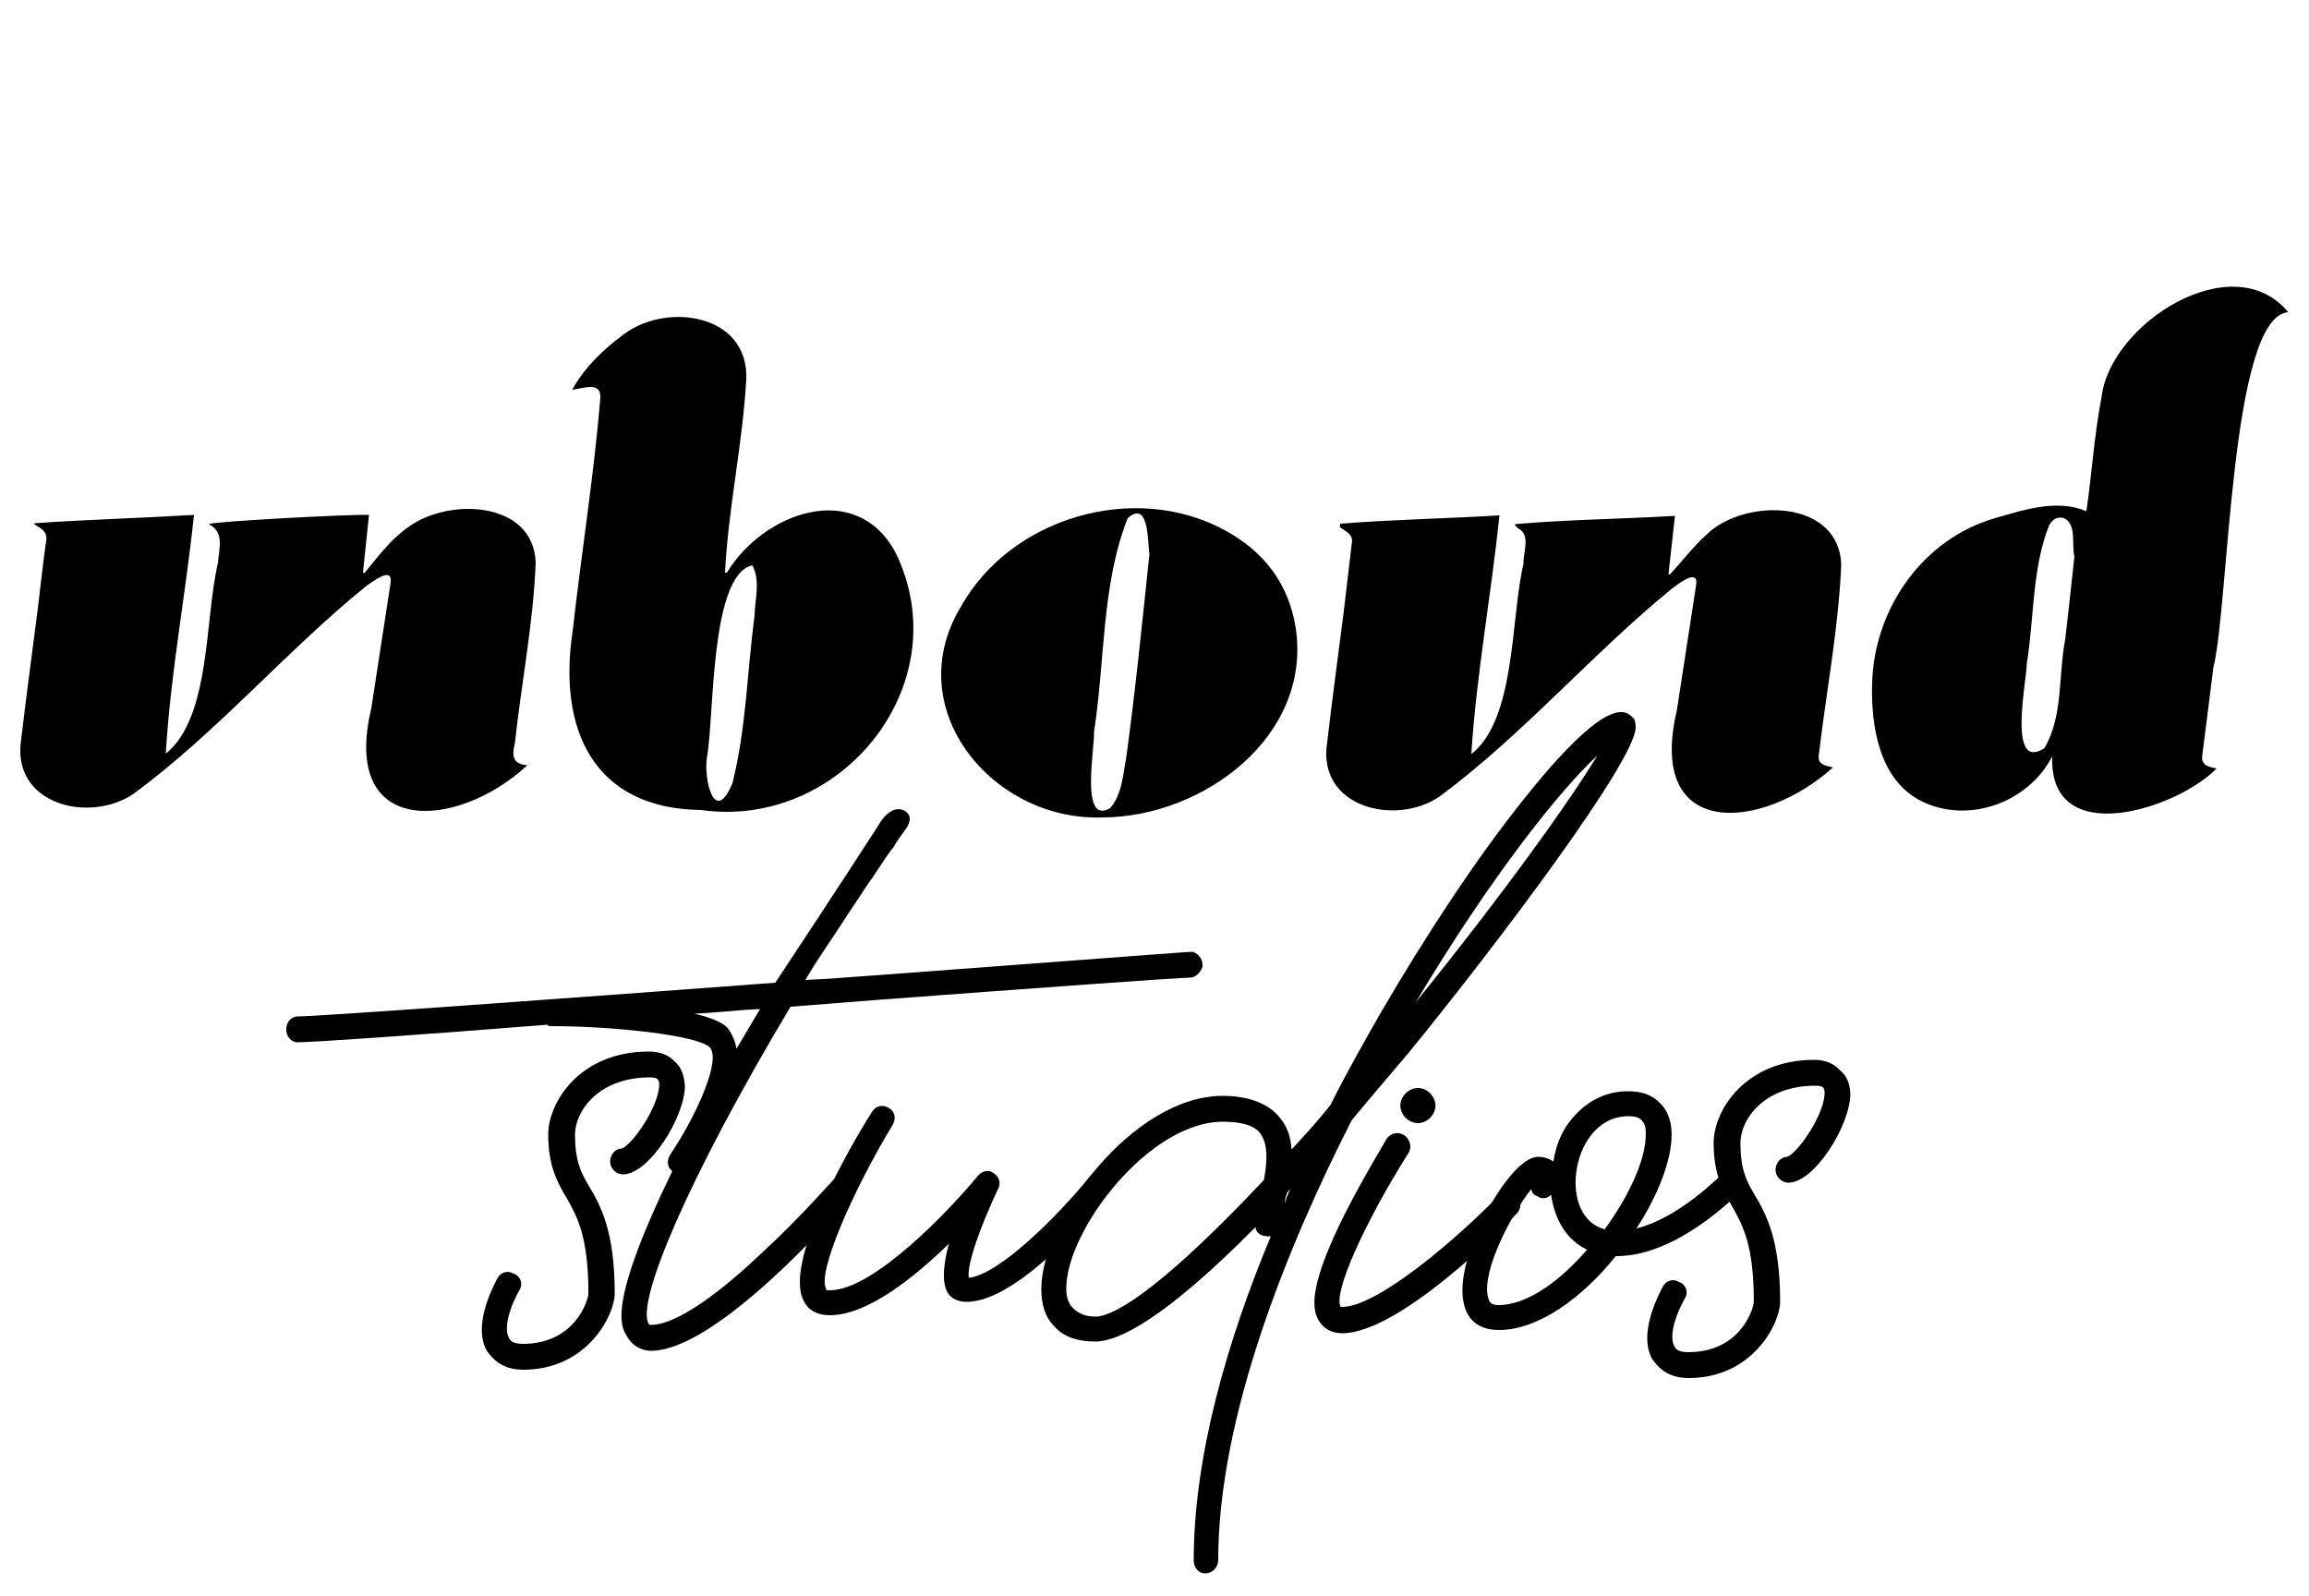 <?xml version="1.0" encoding="utf-8"?>
<!-- Generator: Adobe Illustrator 26.3.1, SVG Export Plug-In . SVG Version: 6.00 Build 0)  -->
<svg version="1.1" id="Layer_1" xmlns="http://www.w3.org/2000/svg" xmlns:xlink="http://www.w3.org/1999/xlink" x="0px" y="0px"
	 viewBox="0 0 500 345.7" style="enable-background:new 0 0 500 345.7;" xml:space="preserve">
<g>
	<path d="M495.5,67.6c-12.6,0.9-12.8,63.4-16.2,76.9c-0.8,6.3-1.6,12.6-2.4,19c-0.4,2.2,1.4,2.6,3.1,2.9
		c-8.7,8.9-36.4,17.7-35.6-2.6c-5.2,10-18.1,14.7-28.3,9.7c-9.2-4.6-11-16.3-10.7-25.7c0.5-16.1,11-31.1,26.6-35.6
		c6.3-1.8,13.4-4.2,19.8-1.5c1.2-8.3,1.7-16.6,3.3-24.8C457,70,483.5,53.1,495.5,67.6z M449.2,120.5c-0.7-2.4,0.7-7.4-2.6-8.4
		c-1.4-0.2-2.3,0.6-2.9,1.7c-3.7,9.4-3.2,20-4.8,29.8c0,3.6-4.3,23.7,3.8,18.4c4.1-6.9,3-15.8,4.5-23.5
		C447.9,132.7,448.5,126.7,449.2,120.5L449.2,120.5z"/>
</g>
<path d="M157.4,124c7.8-12.9,27.8-20.4,36.5-4.4c13.9,28.4-11.7,60.1-42.1,55.8c-23.4-0.3-31-17.6-27.8-38.7
	c1.9-16.9,4.6-33.7,6-50.5c0.2-3.7-3.6-2.1-6.1-1.8c2.7-4.9,6.8-8.8,11.3-12.1c9.3-6.9,27-4.3,26.4,9.9c-0.8,14-3.9,27.8-4.6,41.8
	H157.4z M153.1,163.9c-0.8,4.7,1.6,15.1,5.5,5.7c3-11.9,3.2-24.3,4.8-36.4c0.1-3.6,1.3-7.5-0.5-10.8
	C153.7,124.6,154.7,155.2,153.1,163.9L153.1,163.9z"/>
<g>
	<path d="M7.5,113.3c11.4-0.8,22.9-1.1,34.5-1.8c-1.8,17.3-5.1,34.5-6.1,51.7c9.8-7.9,8.4-29.3,11.3-41.3c0.2-3.1,1.5-6.7-2-8.4
		c0.9-0.6,31.3-2.2,34.7-2c-0.4,4.2-0.9,8.3-1.3,12.5l0.3,0.1c2.9-3.5,5.6-7.2,9.3-9.8c8.6-6.6,27.3-6,27.8,7.5
		c-0.5,13.1-3.1,26.1-4.5,39.1c-0.7,2.7-0.5,4.6,2.7,4.8c-15.2,14.1-40.5,15.7-33.8-12.3c1.4-9.1,2.8-18.2,4.2-27.3
		c0.4-3.6-4.1,0-5.3,0.8c-17.5,14.2-32.3,31.7-50.4,45c-9.6,6.5-26.6,2.3-24.3-11.9c1.1-9.4,2.4-18.9,3.6-28.3
		c0.6-4.9,1.1-9.8,1.8-14.6c0.4-2-1.2-2.7-2.6-3.6L7.5,113.3z"/>
</g>
<path d="M290.2,113.4c11.4-0.9,22.9-1.1,34.5-1.8c-1.8,17.3-5,34.5-6.1,51.7c9.7-7.6,8.5-29.5,11.3-41.2c-0.1-2.5,1.6-6.1-1-7.6
	c-0.4-0.2-0.7-0.6-0.9-1c11.5-1,23.1-1.1,34.7-1.8c-0.5,4.3-0.9,8.4-1.4,12.6l0.3,0.1c2.7-2.9,5.1-6.1,8-8.7
	c8.3-8,28.9-7.6,29.1,6.8c-0.6,13.6-3.2,27.1-4.8,40.6c-0.5,2.4,1.1,2.6,3,3.1c-15.5,13.9-40.4,15.7-33.8-12.3
	c1.4-9.1,2.8-18.2,4.2-27.3c0.5-3.7-4.1,0-5.3,0.9c-17.4,14.2-32.2,31.6-50.3,45c-9.6,6.5-26.6,2.3-24.3-11.8
	c1.1-9.5,2.4-19,3.6-28.4c0.6-4.8,1.1-9.7,1.7-14.5c0.5-2.1-1.3-2.7-2.6-3.7C290.2,113.7,290.2,113.5,290.2,113.4z"/>
<g>
	<path d="M238.9,177c-23.7,1-44.2-23.3-30.9-45.5c10.8-19.5,37.7-27.3,57.2-16.7c8.5,4.6,13.9,11.6,15.4,21.3
		C284,159.6,260.4,176.9,238.9,177z M248.9,120c-0.4-2.4,0-11.9-4.7-7.8c-5.7,14.4-4.9,31-7.3,46.3c0.2,3.3-3.1,20.3,3.5,16.5
		c2.6-3,2.8-7.4,3.5-11.1C245.9,149.2,247.3,135.2,248.9,120z"/>
</g>
<g>
	<g>
		<g transform="translate(84.013, 293.5)">
			<g>
				<path d="M62.1-63.6c-1.3-1.5-3.3-2.2-5.6-2.2c-14.9,0-21.8,10.9-21.8,18c0,6.8,2,10.4,4.1,13.9c2.3,4.1,4.6,8.4,4.6,20.5
					c0,1.3-2.8,10.9-14.2,10.9c-2.3,0-2.8-0.8-3-1.3c-0.8-1.3-0.8-4.8,2.3-10.4c0.8-1.3,0.2-3-1.3-3.5c-1.3-0.8-2.8-0.3-3.5,1
					C20.2-10.1,19.4-4.5,21.4-1c1.3,1.8,3.3,4.1,7.9,4.1c13.9,0,19.8-11.9,19.8-16.5c0-13.4-3-19-5.6-23.3c-1.8-3-3-5.6-3-11.1
					c0-5.1,5.1-12.4,16.2-12.4c1.8,0,1.8,0.5,2,1c0.5,4.6-5.8,13.7-8.1,14.4c-1.3,0-2.5,1.3-2.5,2.8s1.3,2.8,2.8,2.8
					c5.6,0,13.4-12.4,13.4-19.2C64.1-61.3,63.1-62.8,62.1-63.6z"/>
			</g>
		</g>
	</g>
	<g>
		<g transform="translate(105.482, 293.5)">
			<g>
				<path d="M152.8-87.4c-0.8,0-0.8,0-68.7,5.1c-4.8,0.3-9.9,0.8-15.2,1c1.4-2.3,2.5-4.1,3.2-5.1c1.5-2.3,3-4.5,4.5-6.8
					c1.2-1.9,2.5-3.8,3.7-5.6c1-1.5,2-3.1,3.1-4.6c0.8-1.2,1.6-2.4,2.4-3.6c0.6-0.9,1.2-1.8,1.9-2.7c0.3-0.3,0.6-0.8,0.8-1.2
					c0.3-0.4,0.5-0.8,0.8-1.2c0.6-0.8,1.2-1.6,1.7-2.4c0.3-0.6,0.6-1.3,0.5-1.9c-0.1-0.9-0.9-1.6-1.7-1.8c-0.9-0.2-1.8,0-2.5,0.5
					c-1.5,0.9-2.3,2.5-3.2,3.9c-0.5,0.8-1,1.5-1.5,2.3c-1.6,2.5-3.2,4.9-4.8,7.4c-0.9,1.4-1.8,2.7-2.7,4.1
					c-4.2,6.5-8.5,12.9-12.7,19.3C15.5-77.2-36.7-73.4-41-73.4c-1.5,0-2.5,1.3-2.5,2.8s1,2.8,2.5,2.8c3,0,25.1-1.5,54-3.8
					c0.3,0.3,0.5,0.3,1,0.3c13.4,0,31.7,2,34.2,4.6c2.5,2.5-2.5,14.2-8.6,23.3c-0.8,1.3-0.5,2.8,0.5,3.5
					C26.2-11.4,28.9-6.3,30.2-4.3c1,2,3,3.3,5.3,3.3c14.4,0,40.8-30.4,43.8-33.7c1-1.3,0.8-2.8-0.2-3.8c-1.3-1-3-1-3.8,0.2
					c-0.2,0-7.1,8.1-15.7,16C45.2-8.6,38.3-6.6,35.5-6.6C35-6.6,35-6.8,35-6.8c-2.8-4.6,8.1-30.9,30.7-68.7c6.3-0.5,12.7-1,19-1.5
					c33.4-2.5,65.1-4.8,67.4-4.8c1.3,0,2.3-1,2.8-2.3C155.1-85.4,154.3-86.9,152.8-87.4z M54-66.4c-0.3-1.8-1-3.3-2-4.6
					c-1.3-1.3-4.1-2.3-7.1-3c4.6-0.2,9.4-0.8,14.2-1C57.6-72.5,55.8-69.4,54-66.4z"/>
			</g>
		</g>
	</g>
	<g>
		<g transform="translate(131.892, 293.5)">
			<g>
				<path d="M107.8-39.1c-1.3-1-3-0.8-3.8,0.5c-6.6,8.1-19.3,21-26.1,21.8c-0.5-2.8,2.5-11.1,6.3-19.2c0.8-1.3,0.2-2.8-1-3.5
					c-1-0.8-2.5-0.5-3.5,0.8c-5.6,6.8-22.3,24.6-31.9,24.6c-0.8,0-0.8,0-0.8-0.3c-2-3.5,5.8-21.3,14.4-35.5c0.8-1.4,0.5-2.9-0.7-3.6
					c-1.5-1-3-0.5-3.8,0.8c-4.8,7.6-19.3,32.7-14.7,41c1,2,3,3,5.6,3c8.1,0,18.2-8.1,25.8-15.5c-1.8,6.6-1,9.4-0.3,10.6
					c0.8,1.3,2.3,2,4.1,2c11.7,0,28.9-21.3,30.9-23.8C109.1-36.3,109.1-38.1,107.8-39.1z"/>
			</g>
		</g>
	</g>
	<g>
		<g transform="translate(175.591, 293.5)">
			<g>
				<path d="M178.1-138c-0.8-0.8-1.5-1.3-2.5-1.3c-1.5,0-6.3,0-21.5,19.2c-9.9,12.4-20.8,28.9-30.7,45.9c-3.3,5.8-7.1,12.4-10.9,20
					c-2.8,3.5-5.6,6.6-8.4,9.6c-0.2-2.5-0.8-4.8-2.5-6.8c-2.3-3-6.6-4.8-12.4-4.8c-19.5,0-39.3,26.8-39.3,41.8
					c0,3.3,0.8,6.1,2.8,8.1C54.7-4,57.8-3,61.6-3c5.1,0,15.2-5.1,34.7-24.8c0,1.3,1.3,2,2.5,2c0.2,0,0.5,0,0.8,0
					C90.2-3.3,82.9,21.8,82.9,44.4c0,1.5,1,2.8,2.5,2.8s2.8-1.3,2.8-2.8c0-31.4,15.2-68.4,28.9-95.3c3.8-4.6,7.9-9.4,12.4-14.7
					c19.8-24.3,49.1-63.3,49.1-70.4C178.6-137,178.4-137.8,178.1-138z M98.1-38C78.1-16.7,66.4-8.4,61.6-8.4c-2.3,0-3.8-0.8-4.8-1.8
					s-1.5-2.3-1.5-4.3c0-12.6,17.9-36.1,33.9-36.1c4.1,0,6.8,0.8,8.1,2.5C99.1-45.6,98.8-41.8,98.1-38z M102.6-32.9
					c0-0.8,0.3-1.5,0.5-2.3c0.2-0.3,0.5-0.5,0.8-1C103.4-35.2,102.9-33.9,102.6-32.9z M131-76.5c16.5-27.6,31.4-46.1,39.3-53.4
					C164.4-120.1,150-100,131-76.5z"/>
			</g>
		</g>
	</g>
	<g>
		<g transform="translate(218.34, 293.5)">
			<g>
				<path d="M110-34.6c-1-1-2.8-1-3.8,0c-9.1,9.4-26.3,24.1-33.9,24.1c-0.3,0-0.3,0-0.3,0c-1.8-2.8,5.1-18.2,14.7-33.4
					c0.8-1.3,0.2-3-1-3.8c-1.3-0.8-2.8-0.5-3.8,0.8c0,0.2-4.6,7.6-8.9,16c-7.9,15.7-7.3,20.8-5.8,23.3c1,1.8,2.8,2.8,5.1,2.8
					c12.4,0,35.2-23.1,37.7-25.8C111.2-31.8,111.2-33.5,110-34.6z M88.7-50.3c2,0,3.8-1.8,3.8-3.8c0-2-1.8-3.8-3.8-3.8
					s-3.8,1.8-3.8,3.8S86.7-50.3,88.7-50.3z"/>
			</g>
		</g>
	</g>
	<g>
		<g transform="translate(246.08, 293.5)">
			<g>
				<path d="M130.3-39.2c-1-1-2.8-1-3.8,0.3c-0.2,0-8.9,9.1-18.2,11.4c4.6-7.1,7.6-14.7,7.6-20.3c0-2.8-0.8-5.1-2.3-6.6
					c-1.8-2-4.1-2.8-7.1-2.8c-5.1,0-9.4,2.3-12.7,6.6c-1.8,2.3-3,5.3-3.5,8.6c-0.8-0.5-1.8-1-3.3-1c-3.5,0-7.9,6.1-10.6,10.9
					c-1.8,3.3-5.8,11.4-5.8,18c0,5.6,2.8,8.6,7.9,8.6c8.6,0,18.2-7.1,25.3-16c0.2,0,0.2,0,0.2,0c13.2,0,25.8-13.2,26.6-13.7
					C131.6-36.5,131.3-38.2,130.3-39.2z M78.4-10.9c-1.8,0-2-0.8-2.3-1.8c-1.3-5.8,5.3-18.2,9.4-23.3c0.2,0.8,0.5,1.3,1.3,1.5
					c1,0.8,2.3,0.5,3-0.3c0.8,5.6,3.5,9.9,7.8,11.9C91.8-16.2,84.7-10.9,78.4-10.9z M101.4-27.3c-4.6-1.3-6.3-5.8-6.3-10.1
					c0-7.1,4.3-14.4,11.4-14.4c1.5,0,2.5,0.3,3,1c0.8,0.8,0.8,2,0.8,3C110.3-42.5,106.8-34.7,101.4-27.3z"/>
			</g>
		</g>
	</g>
	<g>
		<g transform="translate(284.079, 293.5)">
			<g>
				<path d="M114.4-61.7c-1.3-1.5-3.3-2.3-5.6-2.3C93.9-64,87-53.1,87-46c0,6.8,2,10.4,4.1,13.9c2.3,4.1,4.6,8.4,4.6,20.5
					c0,1.3-2.8,10.9-14.2,10.9c-2.3,0-2.8-0.8-3-1.3c-0.8-1.3-0.8-4.8,2.3-10.4c0.8-1.3,0.2-3-1.3-3.5c-1.3-0.8-2.8-0.3-3.5,1
					c-3.5,6.6-4.3,12.2-2.3,15.7C75,2.6,77,4.9,81.6,4.9c13.9,0,19.8-11.9,19.8-16.5c0-13.4-3-19-5.6-23.3c-1.8-3-3-5.6-3-11.1
					c0-5.1,5.1-12.4,16.2-12.4c1.8,0,1.8,0.5,2,1c0.5,4.6-5.8,13.7-8.1,14.4c-1.3,0-2.5,1.3-2.5,2.8s1.3,2.8,2.8,2.8
					c5.6,0,13.4-12.4,13.4-19.3C116.5-59.4,115.4-60.9,114.4-61.7z"/>
			</g>
		</g>
	</g>
</g>
</svg>
